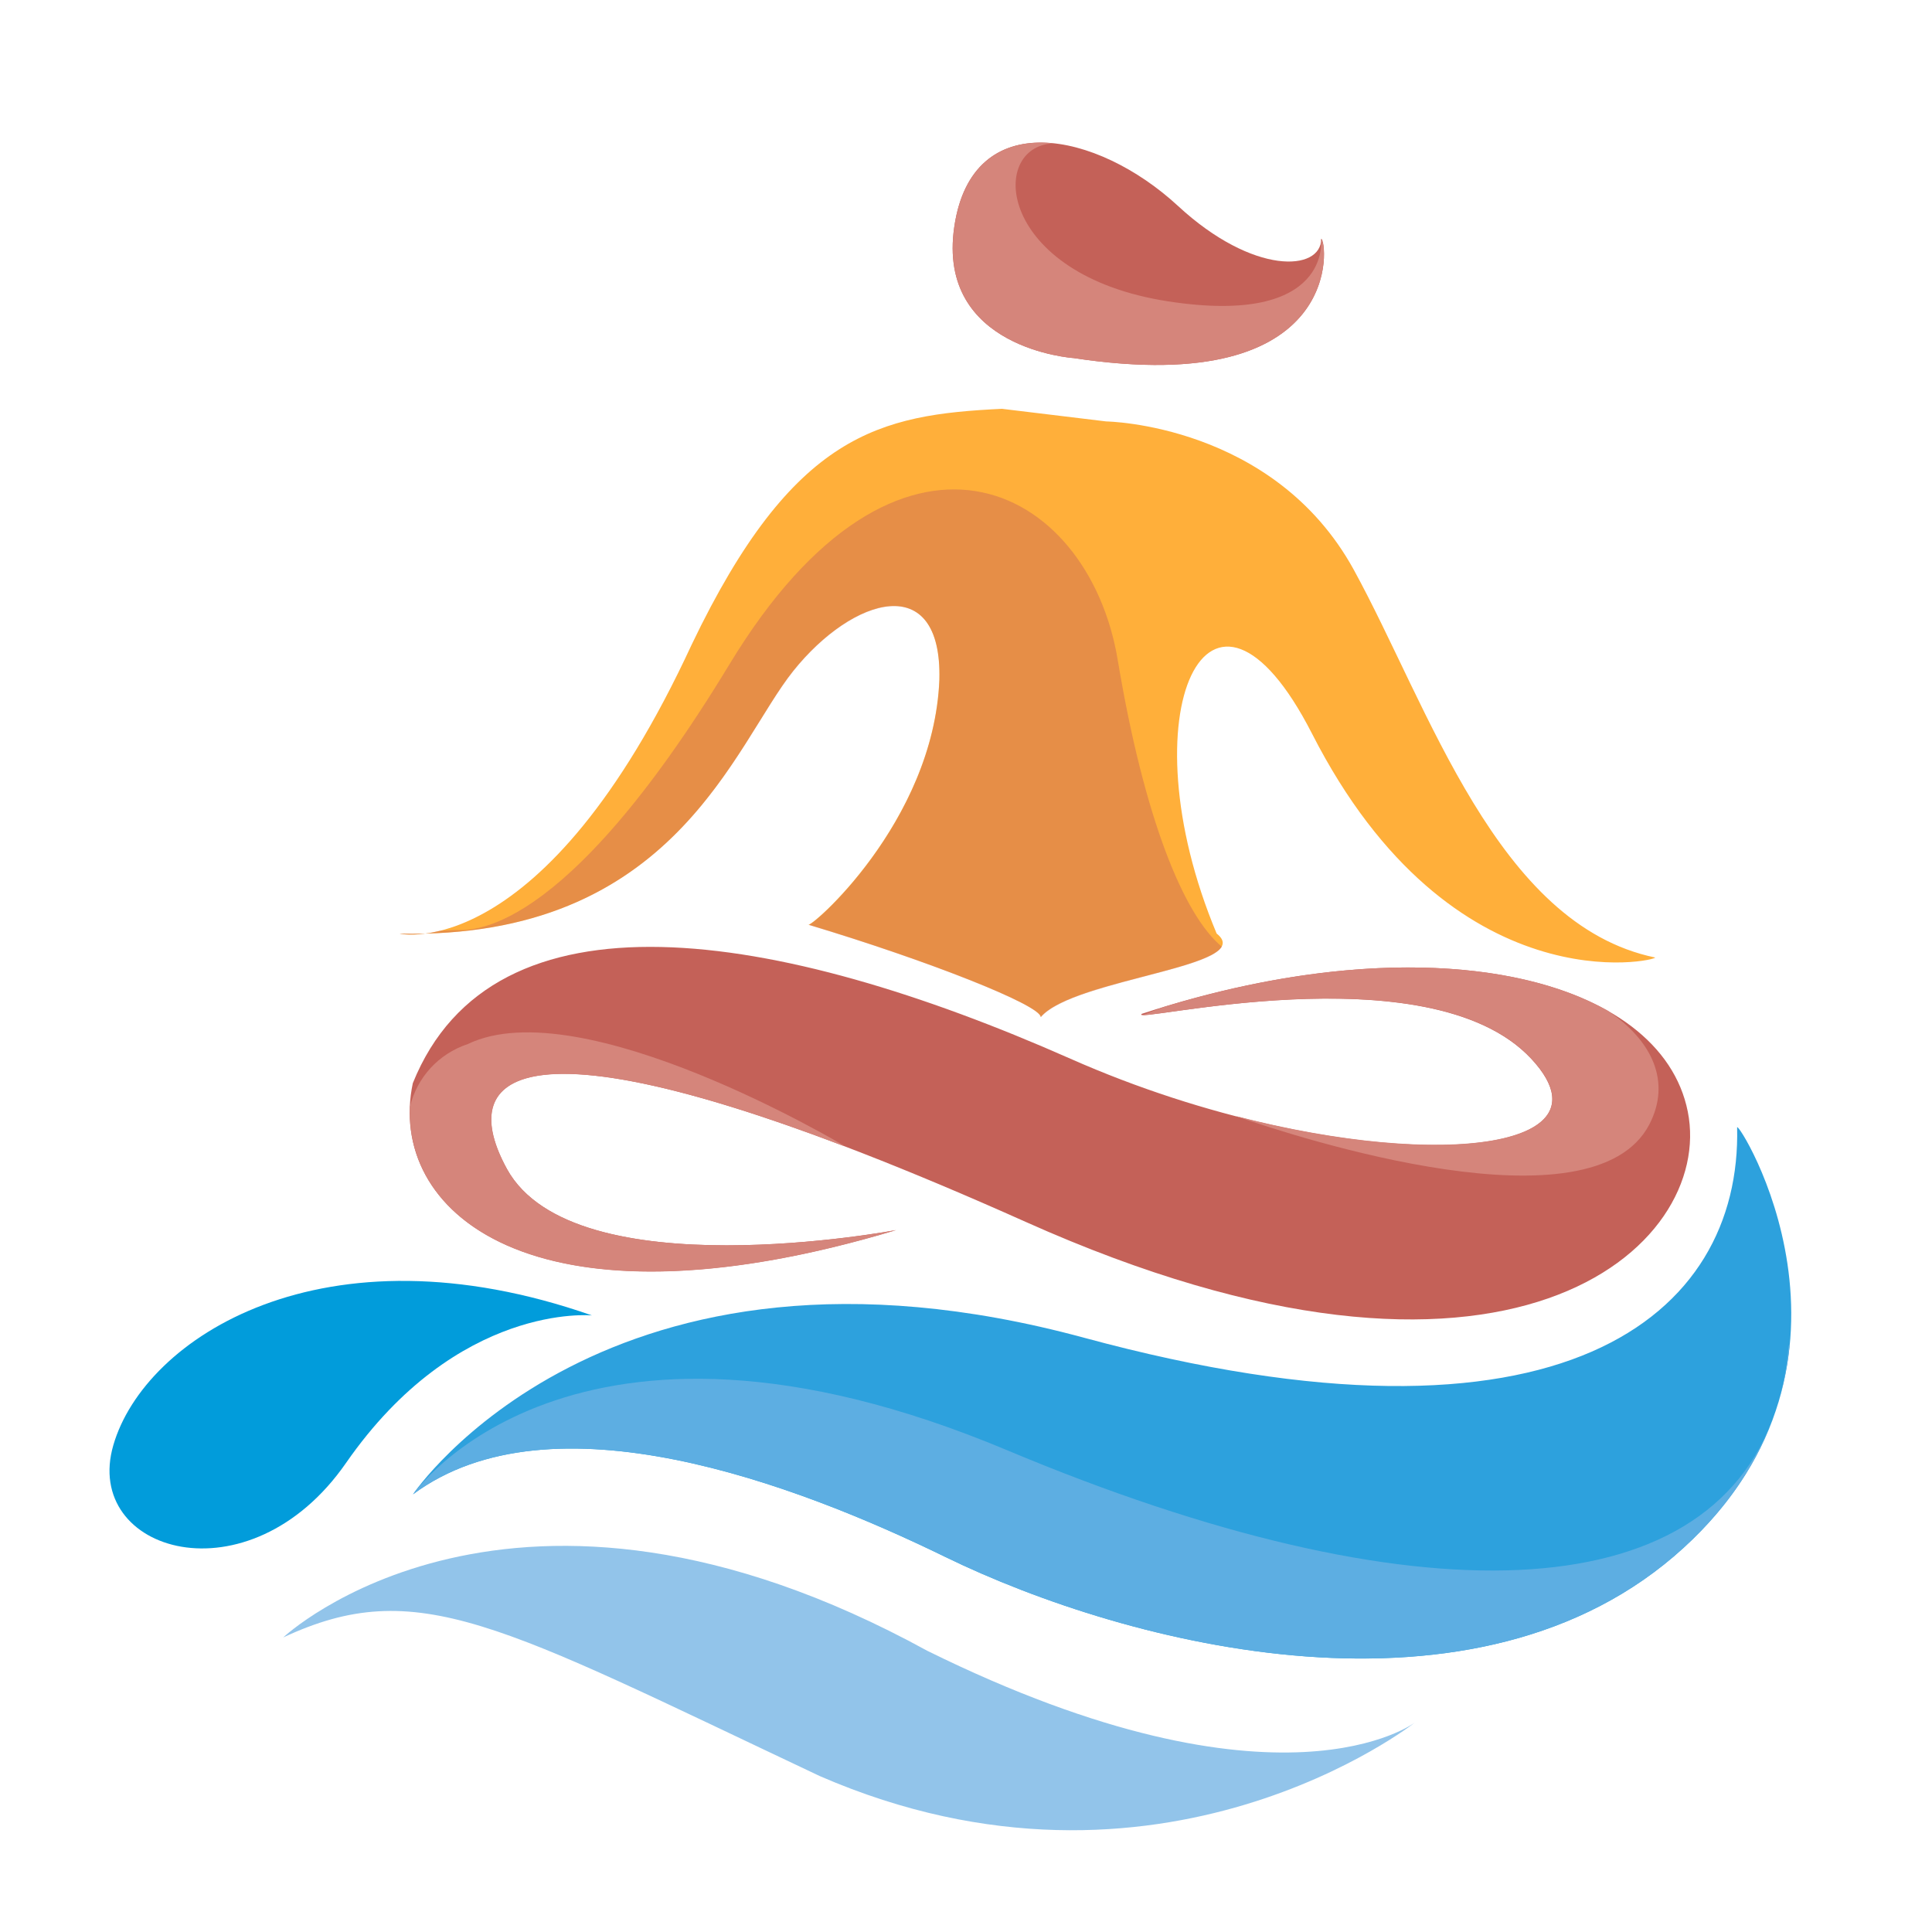 <?xml version="1.0" encoding="utf-8"?>
<!-- Generator: Adobe Illustrator 18.1.0, SVG Export Plug-In . SVG Version: 6.00 Build 0)  -->
<svg version="1.1" id="Layer_1" xmlns="http://www.w3.org/2000/svg" xmlns:xlink="http://www.w3.org/1999/xlink" x="0px" y="0px"
	 viewBox="0 0 1500 1500" enable-background="new 0 0 1500 1500" xml:space="preserve">
<g>
	<path fill="#C46158" d="M695.7,955c0,0-250.1,47.5-302.2-47.5c-45.9-83.8,27.8-126.7,402.9,41.2s534.9,19,514-85.6
		c-20.8-104.6-201.5-148.9-423.8-76c-13.9,9.5,222.3-50.7,302.2,34.9c79.9,85.6-147.6,93-357.7,0c-229.2-101.4-448.1-136.3-510.6,19
		C299.8,939.1,410.9,1040.5,695.7,955z"/>
	<path fill="#FFAF3A" d="M310.2,724.9c0,0,111.2,25.5,226.9-224.6C615.9,335.9,683,322,777.9,317.4l81,9.8c0,0,130,1.8,192.2,115.2
		c58.4,106.6,111.1,275.5,233.9,301c2.3,2.3-157.5,39.4-266.3-173.7c-79.7-156-145.9-16.2-74.1,155.1
		c32.4,25.5-111.2,34.7-136.6,64.8c0-9.3-88-44-180.6-71.8c0,4.6,97.3-78.7,101.9-189.9c2.3-85.7-67.2-64.8-113.5-7
		C569.5,579,523.2,729.5,310.2,724.9z"/>
	<path fill="#C46158" d="M833.5,278c0,0-106.5-7-92.6-101.9C754.8,81.2,852,102,914.6,159.9c58.5,54.1,111.2,50.9,111.2,25.5
		C1030.3,185.4,1046.5,310.4,833.5,278z"/>
	<path fill="#2DA1DD" d="M320.6,1160.2c0,0,149.4-222.3,521-121.6c371.6,100.7,510.6-17.4,507.1-163.3c0-6.9,118.1,180.6-41.7,326.5
		c-159.8,145.9-430.7,76.4-573.1,7C617.9,1152.2,428.3,1080.3,320.6,1160.2z"/>
	<path fill="#019CDB" d="M459.6,1021.3c0,0-104.2-10.4-191,114.6c-75.3,108.4-204.9,69.5-180.6-13.9
		C112.2,1038.6,251.2,948.3,459.6,1021.3z"/>
	<path fill="#92C4EA" d="M219.9,1271.3c0,0,177.1-166.7,500.1,10.4c274.4,135.4,378.6,55.6,378.6,55.6s-198,156.3-462,41.7
		C386.6,1260.9,324.1,1222.7,219.9,1271.3z"/>
	<path opacity="0.42" fill="#C46158" d="M867.8,512.4c-22.9-137.6-170.4-213-301.4,3.3c-131.1,216.2-203.1,206.4-213,206.4
		l-12.1,0.6c-4.1,1-7.8,1.7-11.2,2.1C526.2,720,571,577.2,615.9,521.1c46.3-57.9,115.8-78.7,113.5,7
		c-4.5,107.1-94.9,188.4-101.5,190c92.5,27.8,180.2,62.4,180.2,71.7c21.8-25.8,130.3-36.3,140.5-54.8
		C918.9,710.4,888.2,634.8,867.8,512.4z M330.1,724.8c-6.5,0.2-13.1,0.2-19.9,0C310.2,724.9,317.4,726.5,330.1,724.8z"/>
	<path fill="#D5857B" d="M907.1,234C774.2,213.5,766.6,113.4,818,111.3c-37.6-4-69.6,13.5-77.1,64.8C727,271,833.5,278,833.5,278
		c189.6,28.8,197.6-66.9,193.8-88.4l-1.6-4.3C1025.7,185.4,1034.8,253.6,907.1,234z"/>
	<path fill="#D5857B" d="M1248.1,784.6c-72.1-40.7-198.2-47.3-343.9-3c-5.7,2.1-11.4,4.2-17.2,6.5c14.8,1.5,227-46.4,301.9,33.8
		c63.6,68.1-67.7,86.6-229.8,44.5c49.1,17.1,277.7,91.2,321.5,6.5C1297.4,840.4,1283.5,808.3,1248.1,784.6z M393.6,907.5
		c-39.4-71.9,9.6-113.7,261.6-17.7l-0.4-0.6c0,0-203.1-121.2-291.6-78.6c-23,7.7-39.3,26-44.9,48.5c-4.2,91.9,110.2,176.3,377.4,96
		C695.7,955,445.7,1002.5,393.6,907.5z"/>
	<path fill="#5DAEE2" d="M1388.7,1044.8c-1.6,18.5-5,35.4-10.3,51c6-17.7,9.5-35.2,11.1-52.1
		C1389.3,1044.1,1389,1044.4,1388.7,1044.8z M781.8,1125.9c-339.2-142.3-461.1,34.3-461.1,34.3c107.7-79.9,297.3-8,413.3,48.6
		c142.4,69.5,413.3,138.9,573.1-7c36.7-33.5,58.6-69.1,70.7-104.1C1324.9,1249.9,1099.6,1259.3,781.8,1125.9z"/>
</g>
</svg>

